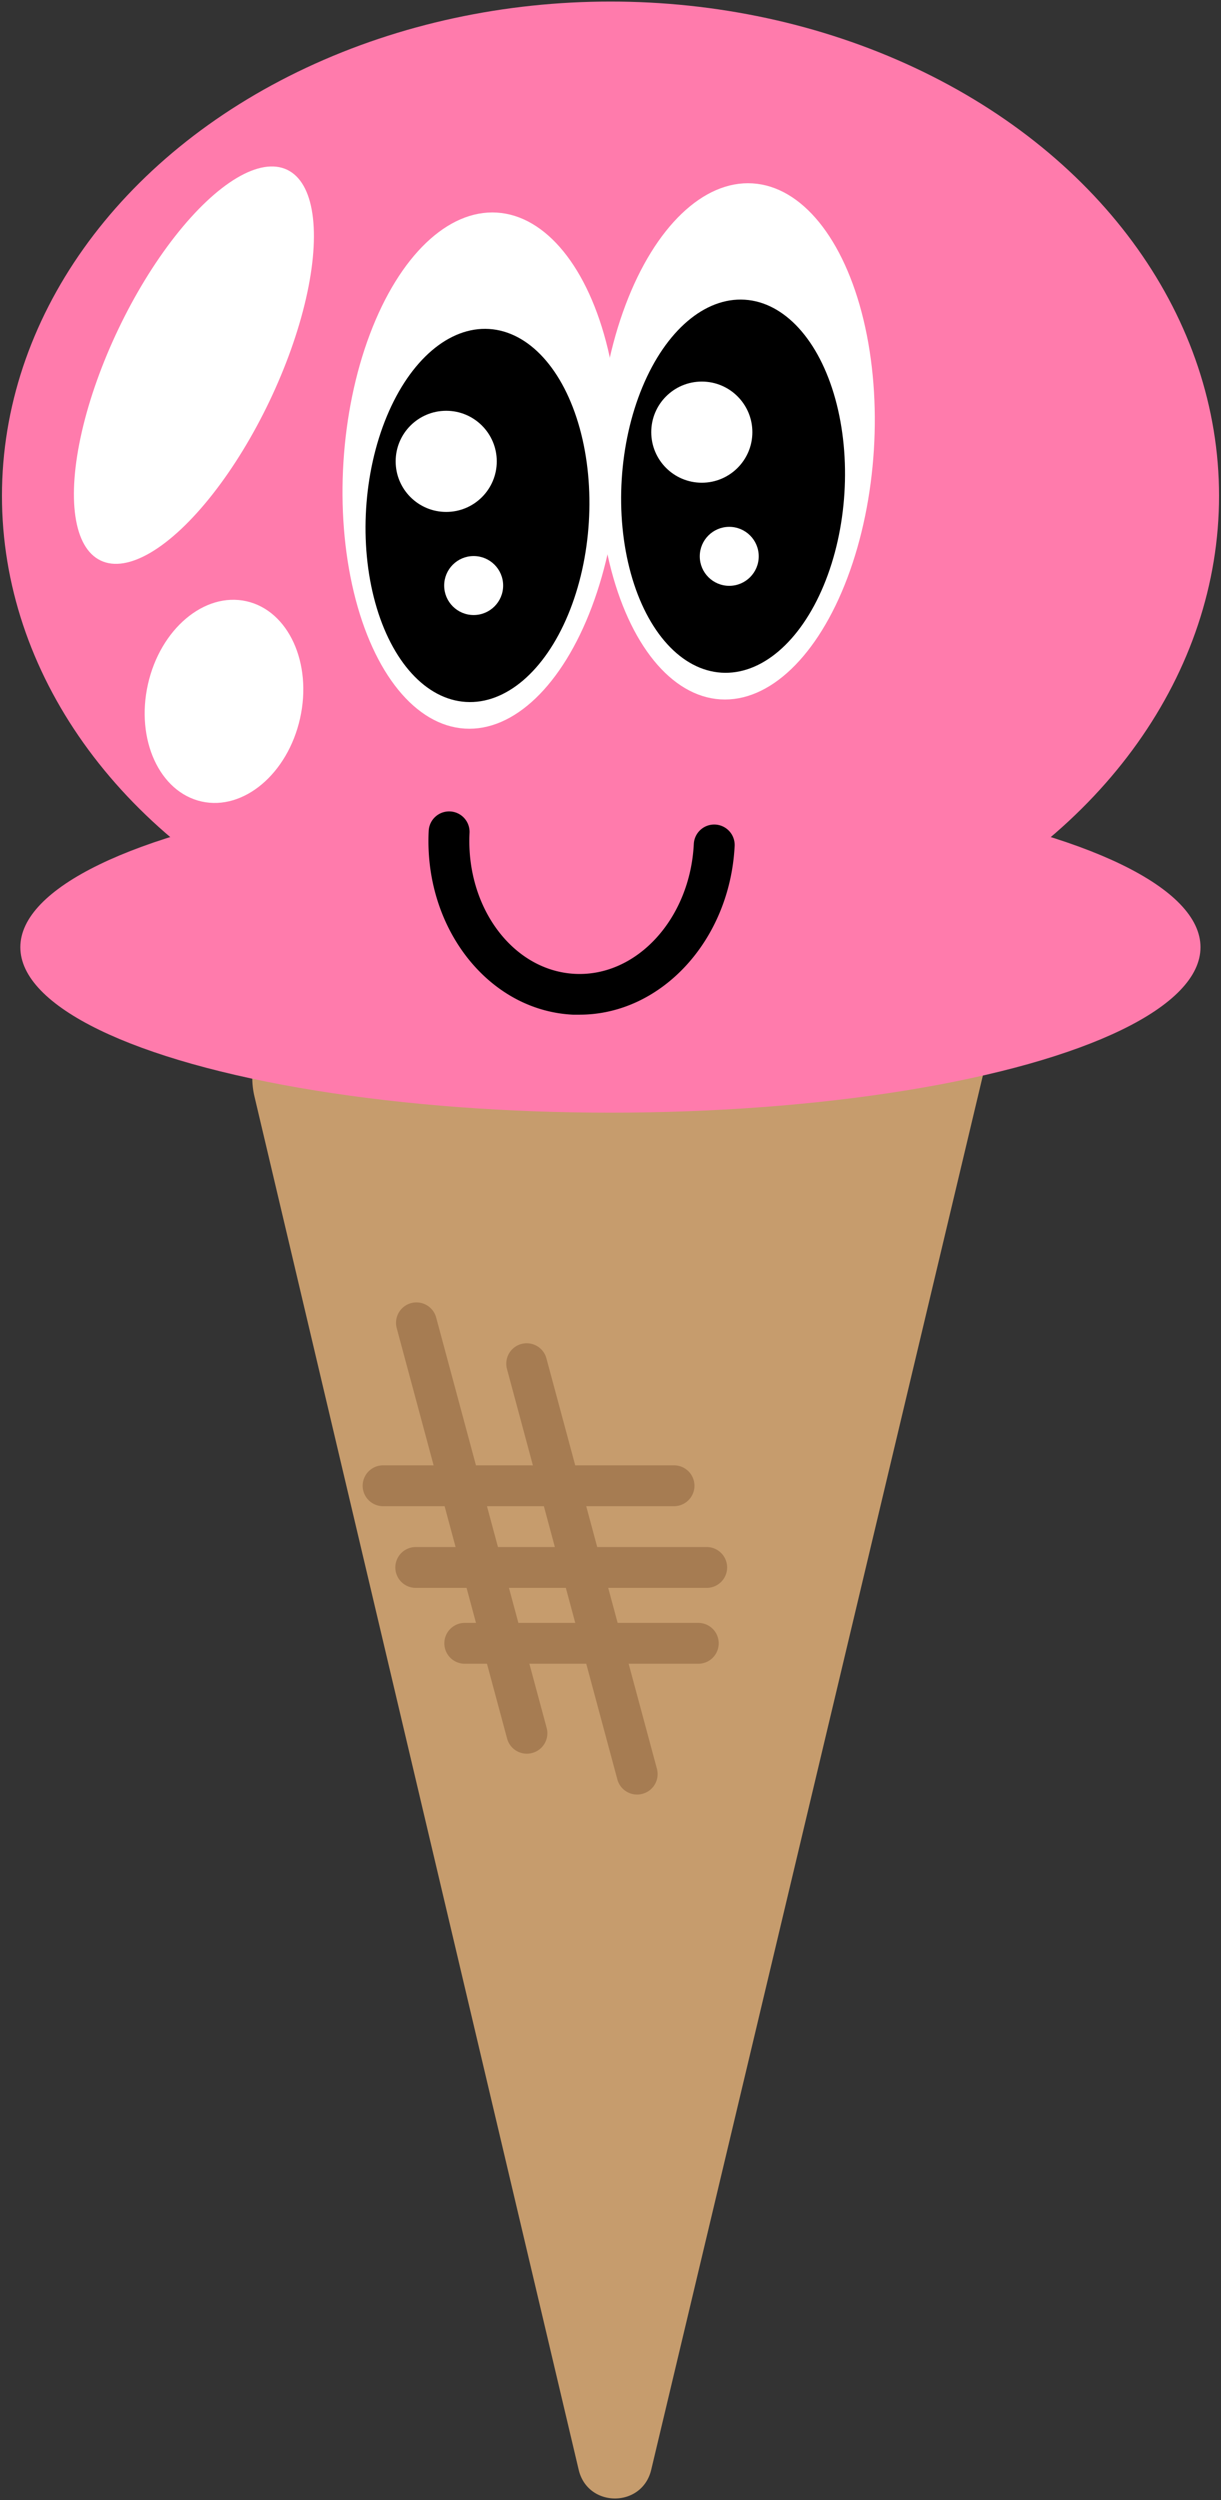 <svg id="Layer_1" data-name="Layer 1" xmlns="http://www.w3.org/2000/svg" width="299" height="612" viewBox="0 0 299 612"><rect x="0" y="0" width="299" height="612" fill="#333333" stroke="none"/><defs><style>.cls-1{fill:#c69c6d;}.cls-2{fill:#ff7bac;}.cls-3{fill:#fff;}.cls-4{fill:#a67c52;}</style></defs><title>is_element</title><path class="cls-1" d="M76.94,244.62a19.79,19.79,0,0,0-14.61,23.86L141.71,604.6c2.21,9.35,15.53,9.37,17.76,0l92.25-387.69a9.12,9.12,0,0,0-11-11Z"/><ellipse class="cls-2" cx="149.48" cy="231.88" rx="144.5" ry="40.5"/><ellipse class="cls-2" cx="149.5" cy="121.38" rx="149.02" ry="121"/><ellipse class="cls-3" cx="47.48" cy="89.38" rx="53" ry="20.5" transform="translate(-53.63 93.73) rotate(-64.48)"/><ellipse class="cls-3" cx="54.85" cy="171.71" rx="25.12" ry="19.09" transform="translate(-124.7 187.64) rotate(-77.36)"/><ellipse class="cls-3" cx="180.34" cy="108.04" rx="63.28" ry="33.71" transform="translate(61.29 281.31) rotate(-86.43)"/><ellipse cx="179.51" cy="119.01" rx="45.74" ry="27.32" transform="translate(49.56 290.77) rotate(-86.43)"/><circle class="cls-3" cx="171.86" cy="105.79" r="12.38"/><circle class="cls-3" cx="178.58" cy="136.19" r="7.22"/><ellipse class="cls-3" cx="117.75" cy="115.19" rx="63.28" ry="33.71" transform="translate(-4.55 225.55) rotate(-86.43)"/><ellipse cx="116.91" cy="126.17" rx="45.74" ry="27.32" transform="translate(-16.28 235.01) rotate(-86.43)"/><circle class="cls-3" cx="109.27" cy="112.94" r="12.38"/><circle class="cls-3" cx="115.99" cy="143.34" r="7.22"/><path d="M141.93,248.39c-.55,0-1.1,0-1.65,0-20.65-1-36.49-21.22-35.3-45a5,5,0,0,1,10,.5c-.91,18.27,10.66,33.75,25.81,34.51S169,224.87,169.9,206.6a5,5,0,0,1,10,.5C178.73,230.24,161.87,248.39,141.93,248.39Z"/><path class="cls-4" d="M129,429.3a5,5,0,0,1-4.82-3.7L97.15,325.13a5,5,0,0,1,9.66-2.6L133.87,423a5,5,0,0,1-3.53,6.12A4.85,4.85,0,0,1,129,429.3Z"/><path class="cls-4" d="M156,439.3a5,5,0,0,1-4.82-3.7L124.15,335.13a5,5,0,0,1,9.66-2.6L160.87,433a5,5,0,0,1-3.53,6.12A4.85,4.85,0,0,1,156,439.3Z"/><path class="cls-4" d="M165.06,368.71H93.81a5,5,0,0,1,0-10h71.25a5,5,0,0,1,0,10Z"/><path class="cls-4" d="M173.06,388.71H101.81a5,5,0,0,1,0-10h71.25a5,5,0,0,1,0,10Z"/><path class="cls-4" d="M171,407.28H113.81a5,5,0,1,1,0-10H171a5,5,0,1,1,0,10Z"/></svg>

